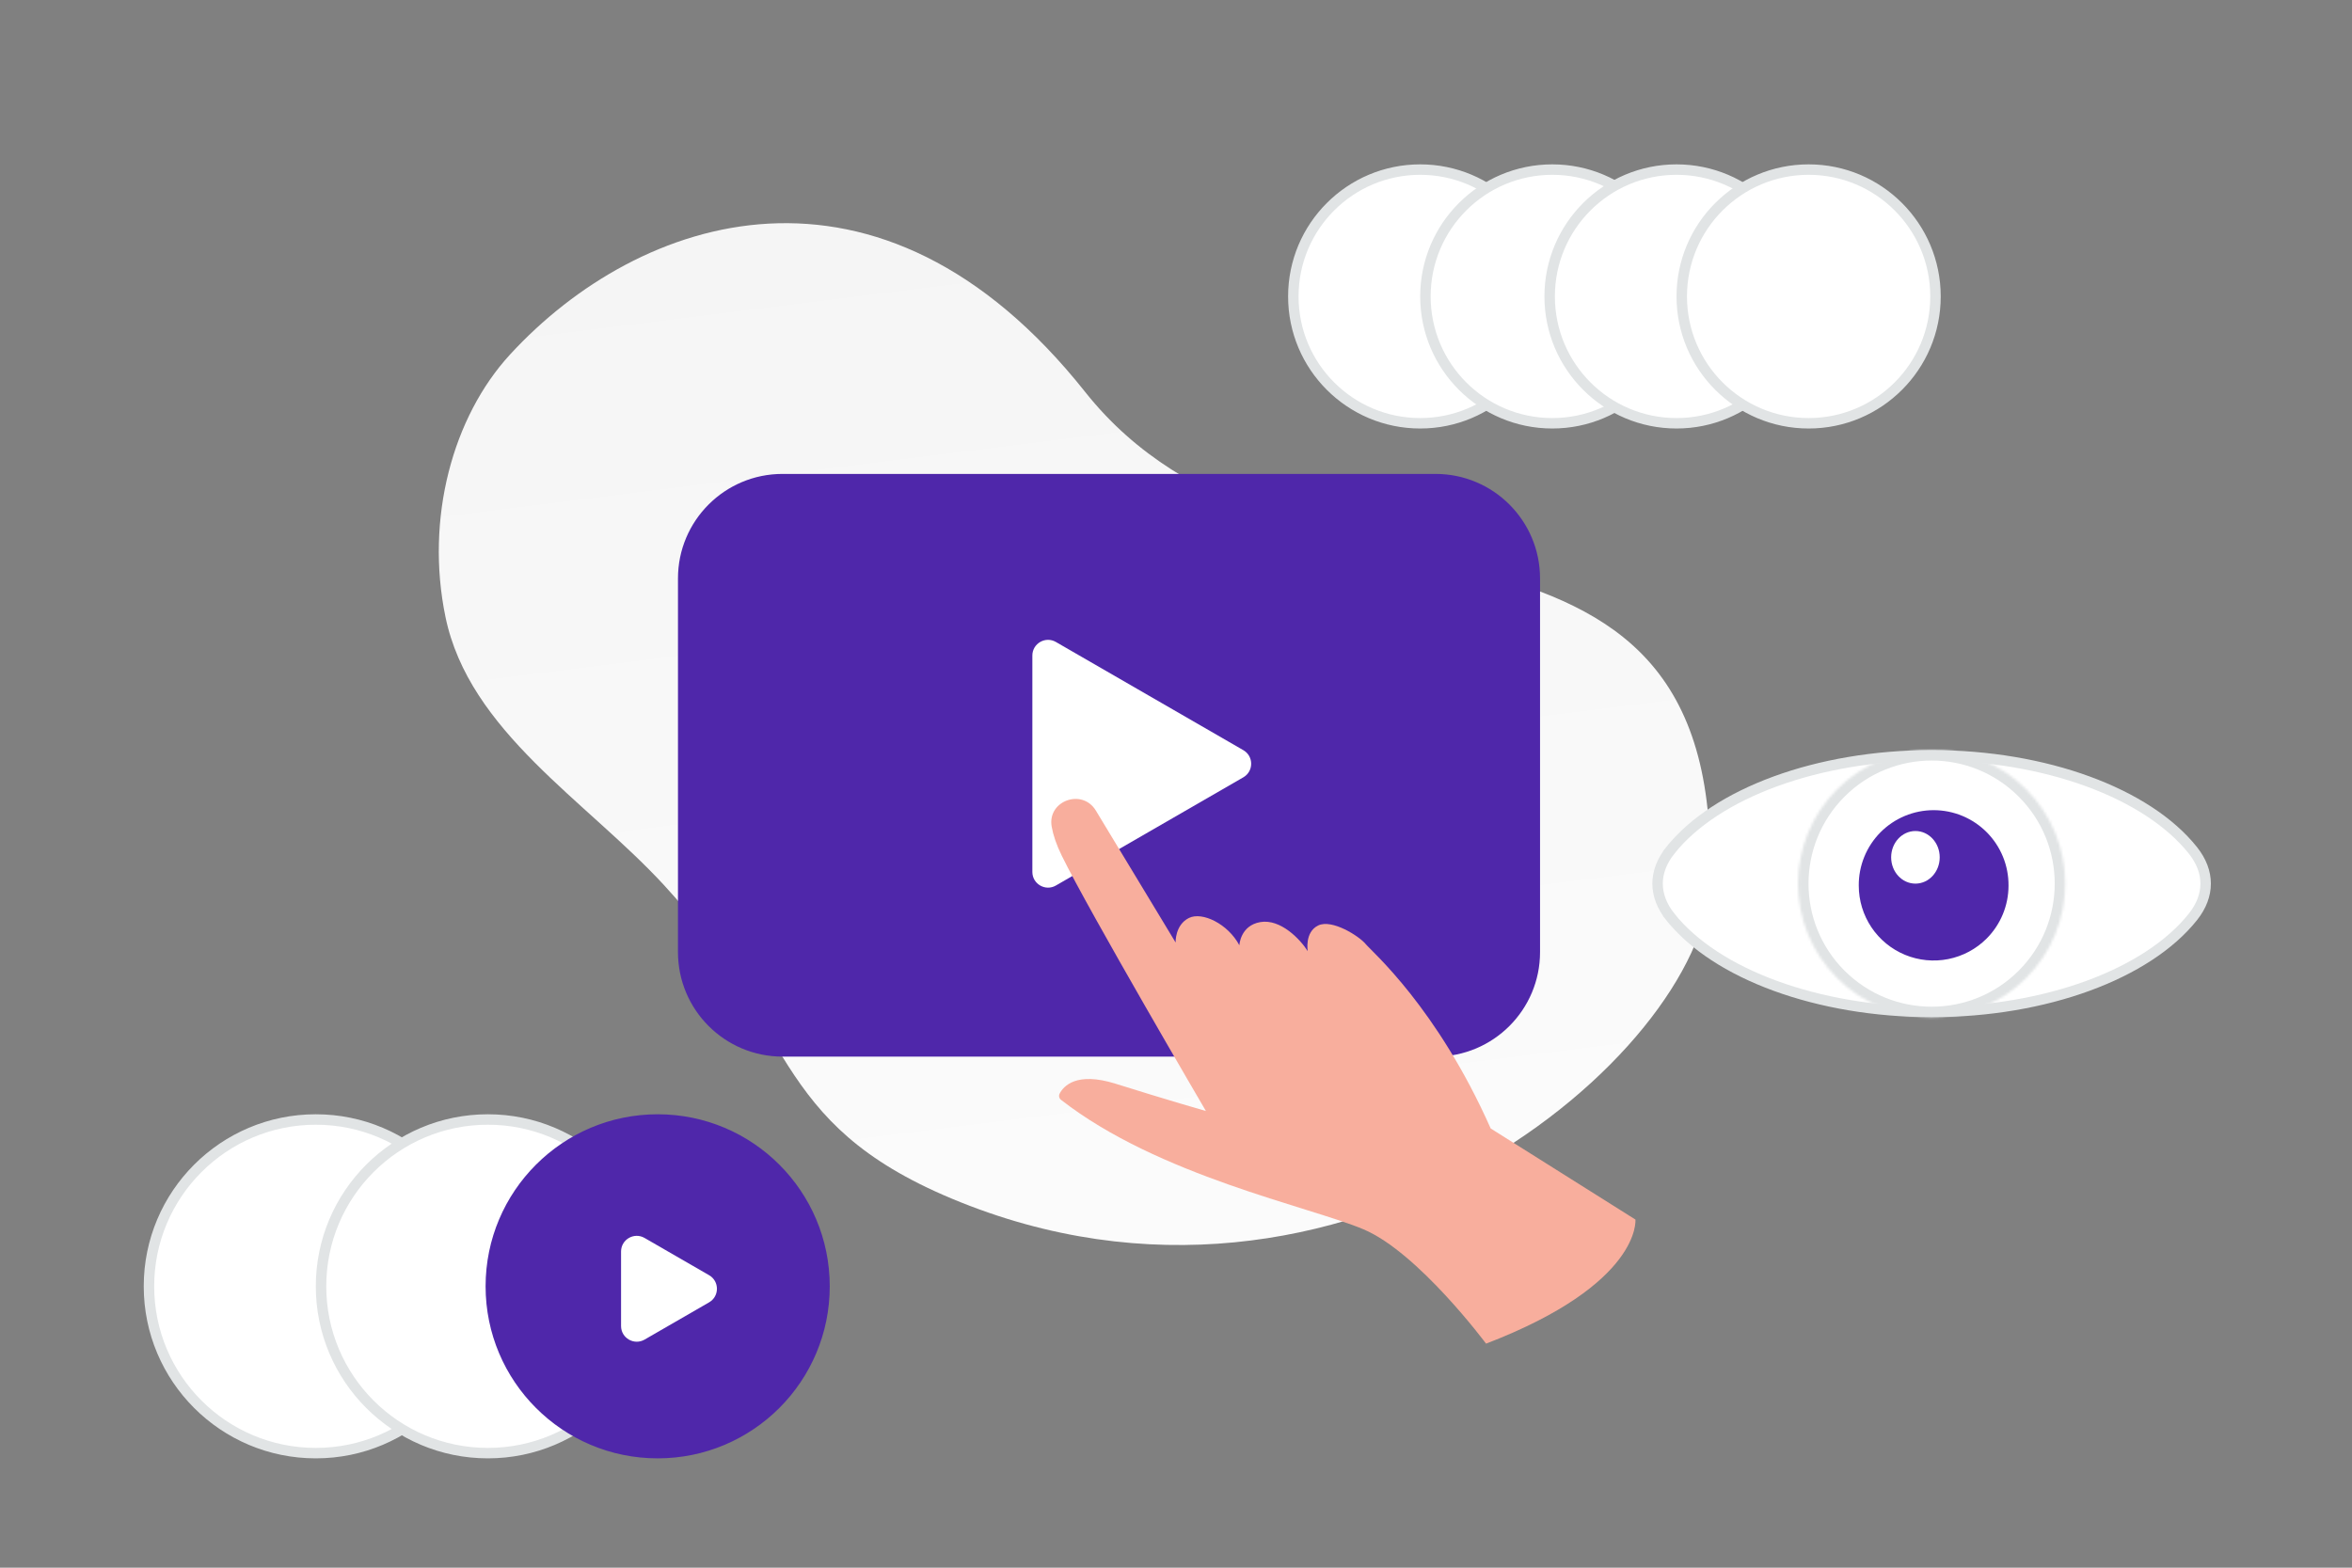 <svg width="900" height="600" viewBox="0 0 900 600" fill="none" xmlns="http://www.w3.org/2000/svg">
<rect x="0" y="0" width="900" height="600" fill="#808080" stroke="none"/>
<g clip-path="url(#clip0_1235_26493)">
<path d="M543.444 162.002C570.256 162.002 591.992 140.267 591.992 113.454C591.992 86.642 570.256 64.906 543.444 64.906C516.632 64.906 494.896 86.642 494.896 113.454C494.896 140.267 516.632 162.002 543.444 162.002Z" fill="white" stroke="#E1E4E5" stroke-width="4"/>
<path d="M593.992 162.002C620.804 162.002 642.54 140.267 642.54 113.454C642.54 86.642 620.804 64.906 593.992 64.906C567.18 64.906 545.444 86.642 545.444 113.454C545.444 140.267 567.18 162.002 593.992 162.002Z" fill="white" stroke="#E1E4E5" stroke-width="4"/>
<path d="M641.528 162.002C668.34 162.002 690.076 140.267 690.076 113.454C690.076 86.642 668.34 64.906 641.528 64.906C614.716 64.906 592.98 86.642 592.98 113.454C592.98 140.267 614.716 162.002 641.528 162.002Z" fill="white" stroke="#E1E4E5" stroke-width="4"/>
<path d="M692.076 162.002C718.888 162.002 740.624 140.267 740.624 113.454C740.624 86.642 718.888 64.906 692.076 64.906C665.264 64.906 643.528 86.642 643.528 113.454C643.528 140.267 665.264 162.002 692.076 162.002Z" fill="white" stroke="#E1E4E5" stroke-width="4"/>
<path d="M654.196 338.482C651.657 402.908 514.101 521.48 364.167 458.736C294.434 429.552 304.015 392.88 253.997 338.667C224.183 306.355 179.477 279.841 170.457 236.095C162.663 198.335 173.26 159.531 195.157 135.699C244.402 82.104 336.592 50.893 415.235 150.005C493.878 249.117 660.727 172.322 654.196 338.482Z" fill="url(#paint0_linear_1235_26493)"/>
<path d="M549.303 181.383H299.429C277.338 181.383 259.429 199.291 259.429 221.383V364.396C259.429 386.487 277.338 404.396 299.429 404.396H549.303C571.394 404.396 589.303 386.487 589.303 364.396V221.383C589.303 199.291 571.394 181.383 549.303 181.383Z" fill="#4F27AA"/>
<path d="M475.765 287.112C479.765 289.421 479.765 295.195 475.765 297.504L404.037 338.916C400.037 341.226 395.037 338.339 395.037 333.72V250.896C395.037 246.277 400.037 243.39 404.037 245.7L475.765 287.112Z" fill="white"/>
<path d="M568.647 514.254C568.647 514.254 542.646 479.296 521.699 470.477C500.974 461.753 443.315 450.038 406.003 420.937C405.652 420.667 405.406 420.284 405.308 419.853C405.21 419.421 405.266 418.969 405.466 418.575C406.95 415.709 411.847 410.072 426.855 414.764C446.379 420.906 461.45 425.22 461.45 425.22C461.45 425.22 416.839 349.036 406.287 327.494C404.202 323.243 403.001 319.589 402.433 316.408C400.663 306.488 414.122 301.606 419.335 310.236L449.855 360.72C449.855 360.72 449.57 354.012 454.941 351.335C460.028 348.816 469.917 353.603 474.245 361.791C474.245 361.791 474.561 354.233 482.27 352.91C489.979 351.587 497.53 359.461 500.405 364.027C500.405 364.027 499.141 356.752 504.417 354.201C509.693 351.65 520.088 358.295 522.552 361.287C525.016 364.279 549.818 385.506 570.417 431.897L625.801 466.761C625.801 466.761 628.265 491.358 568.647 514.254Z" fill="#F8AE9D"/>
<path d="M120.846 556.157C156.107 556.157 184.692 527.572 184.692 492.311C184.692 457.05 156.107 428.465 120.846 428.465C85.585 428.465 57 457.05 57 492.311C57 527.572 85.585 556.157 120.846 556.157Z" fill="white" stroke="#E1E4E5" stroke-width="4"/>
<path d="M186.692 556.157C221.953 556.157 250.538 527.572 250.538 492.311C250.538 457.05 221.953 428.465 186.692 428.465C151.431 428.465 122.846 457.05 122.846 492.311C122.846 527.572 151.431 556.157 186.692 556.157Z" fill="white" stroke="#E1E4E5" stroke-width="4"/>
<path d="M251.659 556.657C287.196 556.657 316.005 527.848 316.005 492.311C316.005 456.774 287.196 427.965 251.659 427.965C216.122 427.965 187.313 456.774 187.313 492.311C187.313 527.848 216.122 556.657 251.659 556.657Z" fill="#4F27AA" stroke="#4F27AA" stroke-width="3"/>
<path d="M271.336 488.057C275.336 490.367 275.336 496.14 271.336 498.45L246.65 512.702C242.65 515.011 237.65 512.125 237.65 507.506V479.001C237.65 474.382 242.65 471.495 246.65 473.805L271.336 488.057Z" fill="white"/>
<path d="M634.279 338.189C634.279 333.902 635.882 329.57 639.14 325.475L637.575 324.23L639.14 325.475C656.585 303.546 695.602 289.082 739.139 289.082C782.677 289.082 821.694 303.546 839.139 325.475C842.397 329.57 844 333.902 844 338.189C844 342.476 842.397 346.809 839.139 350.904C821.694 372.833 782.677 387.297 739.139 387.297C695.602 387.297 656.585 372.833 639.14 350.904L637.575 352.149L639.14 350.904C635.882 346.809 634.279 342.476 634.279 338.189Z" fill="white" stroke="#E1E4E5" stroke-width="4"/>
<mask id="mask0_1235_26493" style="mask-type:alpha" maskUnits="userSpaceOnUse" x="688" y="287" width="103" height="103">
<path fill-rule="evenodd" clip-rule="evenodd" d="M775.289 302.062C795.233 322.001 795.233 354.37 775.289 374.342C755.345 394.281 722.968 394.281 702.99 374.342C683.046 354.404 683.046 322.035 702.99 302.062C722.968 282.089 755.328 282.089 775.289 302.062Z" fill="white"/>
</mask>
<g mask="url(#mask0_1235_26493)">
<path fill-rule="evenodd" clip-rule="evenodd" d="M775.289 302.062C795.233 322.001 795.233 354.37 775.289 374.342C755.345 394.281 722.968 394.281 702.99 374.342C683.046 354.404 683.046 322.035 702.99 302.062C722.968 282.089 755.328 282.089 775.289 302.062Z" fill="white"/>
<path d="M775.289 374.342L778.117 377.171L778.119 377.169L775.289 374.342ZM702.99 374.342L700.162 377.171L700.165 377.174L702.99 374.342ZM702.99 302.062L700.162 299.233L700.16 299.236L702.99 302.062ZM772.461 304.891C790.841 323.266 790.844 353.103 772.458 371.516L778.119 377.169C799.621 355.636 799.625 320.736 778.117 299.233L772.461 304.891ZM772.461 371.514C754.08 389.89 724.234 389.893 705.816 371.511L700.165 377.174C721.703 398.67 756.61 398.673 778.117 377.171L772.461 371.514ZM705.818 371.514C687.438 353.138 687.435 323.301 705.821 304.888L700.16 299.236C678.658 320.769 678.654 355.669 700.162 377.171L705.818 371.514ZM705.818 304.891C724.235 286.479 754.062 286.48 772.46 304.89L778.118 299.234C756.594 277.698 721.701 277.699 700.162 299.233L705.818 304.891Z" fill="#E1E4E5"/>
<path fill-rule="evenodd" clip-rule="evenodd" d="M768.565 338.966C768.565 346.564 765.547 353.852 760.174 359.226C756.167 363.232 751.061 365.96 745.504 367.065C739.946 368.17 734.186 367.602 728.951 365.434C723.716 363.265 719.241 359.593 716.093 354.882C712.944 350.171 711.264 344.632 711.263 338.966C711.231 335.183 711.949 331.431 713.375 327.928C714.8 324.424 716.906 321.237 719.569 318.551C722.233 315.865 725.402 313.733 728.894 312.278C732.386 310.823 736.131 310.074 739.914 310.074C743.697 310.074 747.442 310.823 750.934 312.278C754.426 313.733 757.595 315.865 760.258 318.551C762.922 321.237 765.027 324.424 766.453 327.928C767.879 331.431 768.597 335.183 768.565 338.966Z" fill="#4F27AA"/>
<path d="M732.945 338.189C738.077 338.189 742.237 333.682 742.237 328.122C742.237 322.562 738.077 318.055 732.945 318.055C727.813 318.055 723.653 322.562 723.653 328.122C723.653 333.682 727.813 338.189 732.945 338.189Z" fill="white"/>
<path fill-rule="evenodd" clip-rule="evenodd" d="M213.681 359.048H209.993C209.782 359.048 209.572 359.006 209.377 358.925C209.182 358.844 209.004 358.725 208.855 358.576C208.705 358.426 208.587 358.249 208.506 358.054C208.425 357.858 208.383 357.649 208.383 357.438V353.75C208.383 352.858 209.108 352.139 209.993 352.139H213.681C214.565 352.139 215.291 352.866 215.291 353.75V357.438C215.292 357.649 215.25 357.859 215.17 358.054C215.089 358.25 214.97 358.428 214.821 358.577C214.671 358.727 214.493 358.845 214.298 358.926C214.102 359.007 213.893 359.048 213.681 359.048ZM200.893 359.048H197.204C196.778 359.046 196.369 358.876 196.068 358.574C195.766 358.273 195.596 357.864 195.595 357.438V353.75C195.595 352.858 196.32 352.139 197.204 352.139H200.893C201.777 352.139 202.503 352.866 202.503 353.75V357.438C202.503 358.323 201.777 359.048 200.893 359.048ZM188.097 359.048H184.409C183.524 359.048 182.799 358.323 182.799 357.438V353.75C182.799 352.858 183.524 352.139 184.409 352.139H188.097C188.981 352.139 189.707 352.866 189.707 353.75V357.438C189.708 357.649 189.666 357.859 189.586 358.054C189.505 358.25 189.386 358.428 189.237 358.577C189.087 358.727 188.909 358.845 188.714 358.926C188.518 359.007 188.309 359.048 188.097 359.048ZM175.309 359.048H171.62C170.736 359.048 170.01 358.323 170.01 357.438V353.75C170.01 352.858 170.736 352.139 171.62 352.139H175.309C176.201 352.139 176.926 352.866 176.926 353.75V357.438C176.922 357.864 176.75 358.272 176.447 358.573C176.145 358.875 175.736 359.045 175.309 359.048ZM162.52 359.048H158.832C158.404 359.048 157.994 358.878 157.691 358.576C157.388 358.275 157.216 357.865 157.214 357.438V353.75C157.214 352.858 157.94 352.139 158.832 352.139H162.52C163.404 352.139 164.13 352.866 164.13 353.75V357.438C164.13 358.323 163.404 359.048 162.52 359.048ZM200.424 345.104H196.736C195.851 345.104 195.126 344.378 195.126 343.493V339.798C195.126 338.914 195.851 338.188 196.736 338.188H200.424C201.316 338.188 202.034 338.914 202.034 339.798V343.487C202.035 343.699 201.995 343.909 201.914 344.105C201.834 344.301 201.715 344.48 201.566 344.63C201.416 344.78 201.238 344.9 201.042 344.981C200.846 345.062 200.636 345.104 200.424 345.104ZM187.636 345.104H183.947C183.063 345.104 182.337 344.378 182.337 343.493V339.798C182.337 338.914 183.063 338.188 183.947 338.188H187.636C188.52 338.188 189.246 338.914 189.246 339.798V343.487C189.247 343.699 189.206 343.909 189.126 344.105C189.045 344.301 188.927 344.479 188.777 344.63C188.628 344.78 188.45 344.899 188.254 344.981C188.058 345.062 187.848 345.104 187.636 345.104ZM174.848 345.104H171.159C170.731 345.104 170.321 344.934 170.018 344.632C169.715 344.331 169.544 343.921 169.542 343.493V339.798C169.542 338.914 170.267 338.188 171.159 338.188H174.848C175.732 338.188 176.457 338.914 176.457 339.798V343.487C176.457 344.379 175.732 345.104 174.848 345.104ZM188.097 374.029H184.409C183.524 374.029 182.799 373.303 182.799 372.419V368.73C182.799 367.838 183.524 367.121 184.409 367.121H188.097C188.981 367.121 189.707 367.845 189.707 368.73V372.419C189.708 372.63 189.666 372.84 189.585 373.035C189.505 373.231 189.386 373.408 189.236 373.558C189.087 373.707 188.909 373.826 188.714 373.907C188.518 373.988 188.309 374.029 188.097 374.029ZM175.309 374.029H171.62C170.736 374.029 170.01 373.303 170.01 372.419V368.73C170.01 367.838 170.736 367.121 171.62 367.121H175.309C176.201 367.121 176.926 367.845 176.926 368.73V372.419C176.922 372.845 176.75 373.253 176.447 373.555C176.145 373.856 175.736 374.026 175.309 374.029ZM738.691 471.716H735.003C734.576 471.716 734.167 471.546 733.865 471.244C733.563 470.943 733.393 470.533 733.393 470.107V466.418C733.393 465.526 734.118 464.807 735.003 464.807H738.691C739.575 464.807 740.301 465.534 740.301 466.418V470.107C740.302 470.318 740.26 470.527 740.179 470.723C740.099 470.918 739.98 471.096 739.83 471.245C739.681 471.395 739.503 471.513 739.308 471.594C739.112 471.675 738.903 471.716 738.691 471.716ZM725.903 471.716H722.215C721.33 471.716 720.605 470.991 720.605 470.107V466.418C720.605 465.526 721.33 464.807 722.215 464.807H725.903C726.787 464.807 727.513 465.534 727.513 466.418V470.107C727.513 470.991 726.787 471.716 725.903 471.716ZM713.107 471.716H709.419C708.535 471.716 707.809 470.991 707.809 470.107V466.418C707.809 465.526 708.535 464.807 709.419 464.807H713.107C713.992 464.807 714.717 465.534 714.717 466.418V470.107C714.717 470.318 714.676 470.527 714.595 470.723C714.515 470.918 714.396 471.096 714.246 471.245C714.097 471.395 713.919 471.513 713.724 471.594C713.528 471.675 713.319 471.716 713.107 471.716ZM700.319 471.716H696.631C695.746 471.716 695.021 470.991 695.021 470.107V466.418C695.021 465.526 695.746 464.807 696.631 464.807H700.319C701.211 464.807 701.936 465.534 701.936 466.418V470.107C701.932 470.533 701.76 470.941 701.457 471.242C701.155 471.543 700.746 471.713 700.319 471.716ZM687.53 471.716H683.842C683.415 471.716 683.005 471.546 682.702 471.245C682.398 470.943 682.227 470.534 682.225 470.107V466.418C682.225 465.526 682.95 464.807 683.842 464.807H687.53C688.415 464.807 689.14 465.534 689.14 466.418V470.107C689.14 470.991 688.415 471.716 687.53 471.716ZM725.434 457.772H721.746C720.862 457.772 720.136 457.047 720.136 456.161V452.466C720.136 451.581 720.862 450.857 721.746 450.857H725.434C726.326 450.857 727.044 451.581 727.044 452.466V456.155C727.045 456.367 727.005 456.577 726.924 456.773C726.844 456.97 726.726 457.148 726.576 457.298C726.426 457.449 726.248 457.568 726.052 457.649C725.856 457.73 725.646 457.772 725.434 457.772ZM712.646 457.772H708.958C708.073 457.772 707.348 457.047 707.348 456.161V452.466C707.348 451.581 708.073 450.857 708.958 450.857H712.646C713.53 450.857 714.256 451.581 714.256 452.466V456.155C714.257 456.367 714.216 456.577 714.136 456.773C714.056 456.969 713.937 457.148 713.788 457.298C713.638 457.448 713.46 457.568 713.264 457.649C713.068 457.73 712.858 457.772 712.646 457.772ZM699.858 457.772H696.169C695.742 457.771 695.331 457.602 695.029 457.3C694.726 456.998 694.554 456.589 694.552 456.161V452.466C694.552 451.581 695.278 450.857 696.169 450.857H699.858C700.742 450.857 701.468 451.581 701.468 452.466V456.155C701.468 457.047 700.742 457.772 699.858 457.772ZM713.107 486.697H709.419C708.535 486.697 707.809 485.971 707.809 485.087V481.398C707.809 480.507 708.535 479.789 709.419 479.789H713.107C713.992 479.789 714.717 480.514 714.717 481.398V485.087C714.718 485.298 714.676 485.508 714.596 485.703C714.515 485.899 714.396 486.077 714.247 486.226C714.097 486.376 713.919 486.494 713.724 486.575C713.528 486.656 713.319 486.697 713.107 486.697ZM700.319 486.697H696.631C695.746 486.697 695.021 485.971 695.021 485.087V481.398C695.021 480.507 695.746 479.789 696.631 479.789H700.319C701.211 479.789 701.936 480.514 701.936 481.398V485.087C701.932 485.513 701.76 485.921 701.457 486.223C701.155 486.524 700.746 486.694 700.319 486.697ZM423.917 518.176H420.229C419.802 518.176 419.393 518.007 419.091 517.705C418.789 517.404 418.619 516.994 418.619 516.567V512.879C418.619 511.987 419.345 511.268 420.229 511.268H423.917C424.802 511.268 425.527 511.995 425.527 512.879V516.567C425.527 516.779 425.486 516.988 425.405 517.184C425.325 517.379 425.206 517.557 425.056 517.706C424.907 517.856 424.729 517.974 424.534 518.055C424.338 518.136 424.129 518.177 423.917 518.176ZM411.129 518.176H407.441C406.557 518.176 405.831 517.451 405.831 516.567V512.879C405.831 511.987 406.557 511.268 407.441 511.268H411.129C412.014 511.268 412.739 511.995 412.739 512.879V516.567C412.739 517.451 412.014 518.176 411.129 518.176ZM398.333 518.176H394.645C393.761 518.176 393.035 517.451 393.035 516.567V512.879C393.035 511.987 393.761 511.268 394.645 511.268H398.333C399.218 511.268 399.943 511.995 399.943 512.879V516.567C399.943 516.779 399.902 516.988 399.821 517.184C399.741 517.379 399.622 517.557 399.472 517.706C399.323 517.856 399.145 517.974 398.95 518.055C398.754 518.136 398.545 518.177 398.333 518.176ZM385.545 518.176H381.857C380.972 518.176 380.247 517.451 380.247 516.567V512.879C380.247 511.987 380.972 511.268 381.857 511.268H385.545C386.437 511.268 387.163 511.995 387.163 512.879V516.567C387.158 516.994 386.986 517.402 386.683 517.703C386.381 518.004 385.972 518.174 385.545 518.176ZM372.757 518.176H369.068C368.641 518.176 368.231 518.007 367.928 517.706C367.625 517.404 367.453 516.995 367.451 516.567V512.879C367.451 511.987 368.176 511.268 369.068 511.268H372.757C373.641 511.268 374.366 511.995 374.366 512.879V516.567C374.366 517.451 373.641 518.176 372.757 518.176ZM410.66 504.233H406.972C406.088 504.233 405.362 503.507 405.362 502.622V498.927C405.362 498.042 406.088 497.318 406.972 497.318H410.66C411.552 497.318 412.27 498.042 412.27 498.927V502.616C412.271 502.828 412.231 503.038 412.15 503.234C412.07 503.431 411.952 503.609 411.802 503.759C411.652 503.91 411.474 504.029 411.278 504.11C411.082 504.191 410.872 504.233 410.66 504.233ZM397.872 504.233H394.184C393.299 504.233 392.574 503.507 392.574 502.622V498.927C392.574 498.042 393.299 497.318 394.184 497.318H397.872C398.756 497.318 399.482 498.042 399.482 498.927V502.616C399.483 502.828 399.443 503.038 399.362 503.234C399.282 503.43 399.163 503.609 399.014 503.759C398.864 503.909 398.686 504.029 398.49 504.11C398.294 504.191 398.084 504.233 397.872 504.233ZM385.084 504.233H381.396C380.968 504.233 380.558 504.063 380.255 503.761C379.952 503.46 379.78 503.05 379.778 502.622V498.927C379.778 498.042 380.504 497.318 381.396 497.318H385.084C385.968 497.318 386.694 498.042 386.694 498.927V502.616C386.694 503.508 385.968 504.233 385.084 504.233ZM398.333 533.158H394.645C393.761 533.158 393.035 532.433 393.035 531.548V527.86C393.035 526.968 393.761 526.249 394.645 526.249H398.333C399.218 526.249 399.943 526.976 399.943 527.86V531.548C399.944 531.759 399.902 531.969 399.822 532.164C399.741 532.36 399.622 532.537 399.473 532.687C399.323 532.837 399.145 532.955 398.95 533.036C398.754 533.117 398.545 533.158 398.333 533.158ZM385.545 533.158H381.857C380.972 533.158 380.247 532.433 380.247 531.548V527.86C380.247 526.968 380.972 526.249 381.857 526.249H385.545C386.437 526.249 387.163 526.976 387.163 527.86V531.548C387.158 531.974 386.986 532.382 386.684 532.684C386.381 532.985 385.972 533.155 385.545 533.158Z" fill="#E1E4E5"/>
</g>
</g>
<defs>
<linearGradient id="paint0_linear_1235_26493" x1="468.341" y1="708.641" x2="333.219" y2="-370.971" gradientUnits="userSpaceOnUse">
<stop stop-color="white"/>
<stop offset="1" stop-color="#EEEEEE"/>
</linearGradient>
<clipPath id="clip0_1235_26493">
<rect width="900" height="600" fill="white"/>
</clipPath>
</defs>
</svg>
